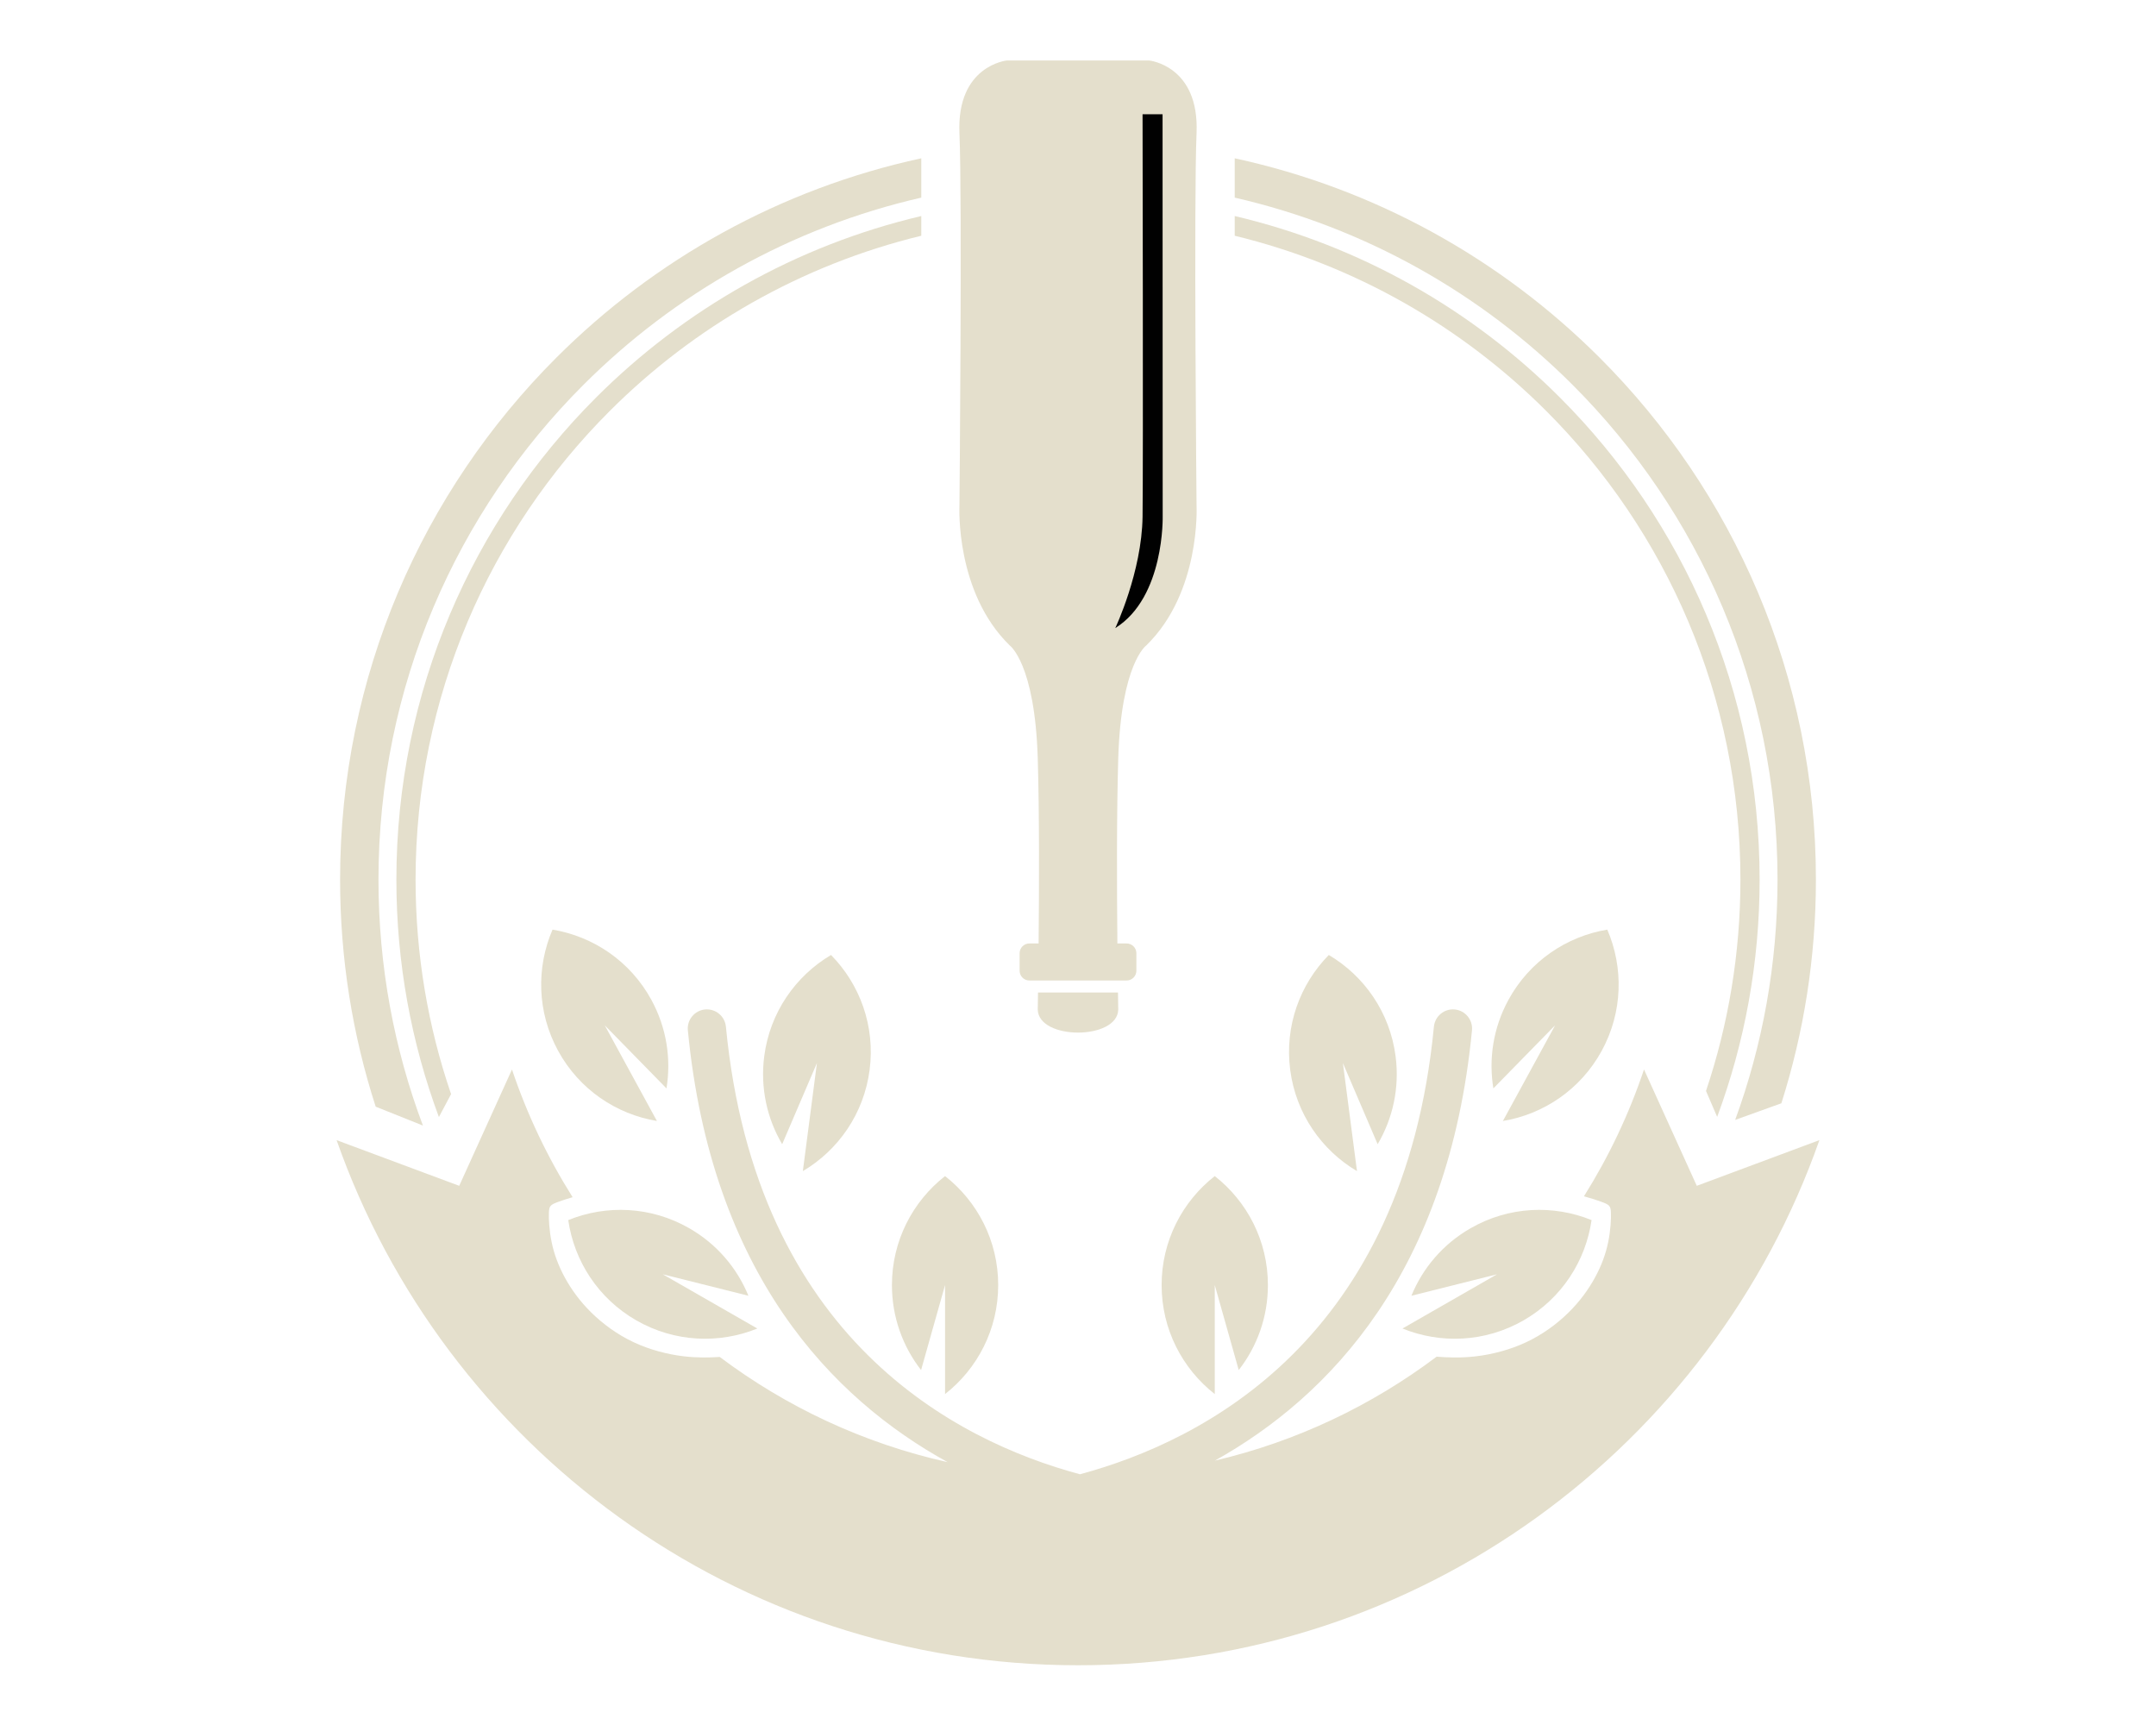 <?xml version="1.0" encoding="UTF-8" standalone="no" ?>
<!DOCTYPE svg PUBLIC "-//W3C//DTD SVG 1.1//EN" "http://www.w3.org/Graphics/SVG/1.1/DTD/svg11.dtd">
<svg xmlns="http://www.w3.org/2000/svg" xmlns:xlink="http://www.w3.org/1999/xlink" version="1.1" width="1280" height="1024" viewBox="0 0 1280 1024" xml:space="preserve">
<desc>Created with Fabric.js 5.3.0</desc>
<defs>
</defs>
<g transform="matrix(1 0 0 1 640 512)" id="background-logo"  >
<rect style="stroke: none; stroke-width: 0; stroke-dasharray: none; stroke-linecap: butt; stroke-dashoffset: 0; stroke-linejoin: miter; stroke-miterlimit: 4; fill: rgb(255,255,255); fill-opacity: 0; fill-rule: nonzero; opacity: 1;"  paint-order="stroke"  x="-640" y="-512" rx="0" ry="0" width="1280" height="1024" />
</g>
<g transform="matrix(3.653 0 0 3.653 640 512.227)" id="logo-logo"  >
<g style=""  paint-order="stroke"   >
		<g transform="matrix(0.388 0 0 -0.388 -3.4106051e-13 -35.903)"  >
<path style="stroke: none; stroke-width: 1; stroke-dasharray: none; stroke-linecap: butt; stroke-dashoffset: 0; stroke-linejoin: miter; stroke-miterlimit: 4; fill: rgb(228,223,204); fill-rule: nonzero; opacity: 1;"  paint-order="stroke"  transform=" translate(-4209.45, -6045.31)" d="M 4275.09 6247.87 C 4334.1 6235.11 4386.83 6205.5 4428 6164.32 C 4483.94 6108.39 4518.54 6031.12 4518.54 5945.77 C 4518.54 5913.12 4513.46 5881.64 4504.07 5852.09 L 4484.72 5845.13 C 4496.2 5876.51 4502.46 5910.41 4502.46 5945.77 C 4502.46 6026.69 4469.66 6099.94 4416.64 6152.96 C 4378.41 6191.2 4329.65 6218.91 4275.09 6231.4 z M 4143.81 6231.4 C 4089.25 6218.91 4040.49 6191.2 4002.26 6152.96 C 3949.23 6099.94 3916.44 6026.69 3916.44 5945.77 C 3916.44 5909.52 3923.02 5874.8 3935.06 5842.75 L 3915.27 5850.67 C 3905.6 5880.63 3900.36 5912.59 3900.36 5945.77 C 3900.36 6031.12 3934.96 6108.39 3990.89 6164.32 C 4032.07 6205.5 4084.8 6235.11 4143.81 6247.87 L 4143.81 6231.4" stroke-linecap="round" />
</g>
		<g transform="matrix(0.388 0 0 -0.388 0 77.097)"  >
<path style="stroke: none; stroke-width: 1; stroke-dasharray: none; stroke-linecap: butt; stroke-dashoffset: 0; stroke-linejoin: miter; stroke-miterlimit: 4; fill: rgb(228,223,204); fill-rule: evenodd; opacity: 1;"  paint-order="stroke"  transform=" translate(-4209.45, -5754.008)" d="M 4209.45 5616.66 C 4065.96 5616.66 3943.94 5708.5 3898.9 5836.59 L 3950.26 5817.46 L 3972.36 5866.18 L 3972.36 5866.18 C 3978.72 5847.24 3987.3 5829.3 3997.76 5812.69 C 3995.37 5812.01 3993.37 5811.33 3991.91 5810.8 C 3988.5 5809.55 3987.96 5809.11 3987.83 5806.41 C 3987.7 5803.71 3987.96 5798.75 3988.98 5793.83 C 3990 5788.91 3991.78 5784.04 3994.48 5779.08 C 3997.18 5774.12 4000.81 5769.07 4005.64 5764.33 C 4010.47 5759.59 4016.49 5755.16 4023.27 5751.98 C 4030.04 5748.79 4037.57 5746.84 4044.44 5746.04 C 4050.08 5745.39 4055.27 5745.51 4059.38 5745.79 C 4087.25 5724.84 4119.65 5709.58 4154.84 5701.73 C 4106.41 5728.39 4055.88 5780.53 4046.03 5882.59 C 4045.61 5886.99 4048.84 5890.9 4053.24 5891.32 C 4057.65 5891.73 4061.55 5888.5 4061.97 5884.1 C 4074.6 5753.28 4158.44 5710.58 4210.26 5696.65 C 4262.09 5710.59 4345.91 5753.3 4358.53 5884.1 C 4358.95 5888.5 4362.86 5891.73 4367.26 5891.32 C 4371.66 5890.9 4374.89 5886.99 4374.48 5882.59 C 4364.7 5781.31 4314.86 5729.2 4266.78 5702.36 C 4300.98 5710.39 4332.48 5725.43 4359.67 5745.9 C 4363.96 5745.55 4369.73 5745.3 4376.06 5746.04 C 4382.93 5746.84 4390.46 5748.79 4397.23 5751.98 C 4404.01 5755.16 4410.04 5759.59 4414.86 5764.33 C 4419.69 5769.07 4423.32 5774.12 4426.02 5779.08 C 4428.73 5784.04 4430.5 5788.91 4431.52 5793.83 C 4432.54 5798.75 4432.8 5803.71 4432.67 5806.41 C 4432.54 5809.11 4432 5809.55 4428.59 5810.8 C 4426.86 5811.43 4424.38 5812.26 4421.38 5813.07 C 4431.74 5829.58 4440.22 5847.38 4446.53 5866.18 L 4446.54 5866.18 L 4468.64 5817.46 L 4520 5836.59 C 4474.96 5708.5 4352.94 5616.66 4209.45 5616.66" stroke-linecap="round" />
</g>
		<g transform="matrix(0.388 0 0 -0.388 0 -31.906)"  >
<path style="stroke: none; stroke-width: 1; stroke-dasharray: none; stroke-linecap: butt; stroke-dashoffset: 0; stroke-linejoin: miter; stroke-miterlimit: 4; fill: rgb(228,223,204); fill-rule: nonzero; opacity: 1;"  paint-order="stroke"  transform=" translate(-4209.45, -6035.005)" d="M 4275.09 6223.69 C 4327.57 6211.34 4374.47 6184.52 4411.33 6147.66 C 4463 6095.99 4494.96 6024.61 4494.96 5945.77 C 4494.96 5910.82 4488.67 5877.34 4477.18 5846.39 L 4472.5 5857.25 C 4481.85 5885.05 4486.92 5914.82 4486.92 5945.77 C 4486.92 6022.39 4455.86 6091.77 4405.65 6141.98 C 4370.26 6177.36 4325.35 6203.24 4275.09 6215.43 z M 4143.81 6215.43 C 4093.55 6203.24 4048.64 6177.36 4013.25 6141.98 C 3963.04 6091.77 3931.98 6022.39 3931.98 5945.77 C 3931.98 5914.33 3937.21 5884.11 3946.85 5855.93 L 3941.75 5846.32 C 3930.24 5877.29 3923.94 5910.8 3923.94 5945.77 C 3923.94 6024.61 3955.9 6095.99 4007.57 6147.66 C 4044.43 6184.52 4091.33 6211.34 4143.81 6223.69 L 4143.81 6215.43" stroke-linecap="round" />
</g>
		<g transform="matrix(0.388 0 0 -0.388 22.227 68.608)"  >
<path style="stroke: none; stroke-width: 1; stroke-dasharray: none; stroke-linecap: butt; stroke-dashoffset: 0; stroke-linejoin: miter; stroke-miterlimit: 4; fill: rgb(228,223,204); fill-rule: evenodd; opacity: 1;"  paint-order="stroke"  transform=" translate(-4266.75, -5775.89)" d="M 4266.75 5821.54 C 4253.2 5810.93 4244.49 5794.43 4244.49 5775.89 C 4244.49 5757.35 4253.2 5740.84 4266.75 5730.24 L 4266.75 5775.89 L 4276.79 5740.3 C 4284.45 5750.12 4289.01 5762.47 4289.01 5775.89 C 4289.01 5794.43 4280.3 5810.93 4266.75 5821.54" stroke-linecap="round" />
</g>
		<g transform="matrix(0.388 0 0 -0.388 68.102 66.857)"  >
<path style="stroke: none; stroke-width: 1; stroke-dasharray: none; stroke-linecap: butt; stroke-dashoffset: 0; stroke-linejoin: miter; stroke-miterlimit: 4; fill: rgb(228,223,204); fill-rule: evenodd; opacity: 1;"  paint-order="stroke"  transform=" translate(-4385.01, -5780.405)" d="M 4424.61 5803.11 C 4422.15 5786.08 4412.16 5770.32 4396.08 5761.09 C 4380 5751.88 4361.35 5751.22 4345.41 5757.7 L 4385.01 5780.41 L 4349.14 5771.42 C 4353.86 5782.95 4362.3 5793.04 4373.95 5799.71 C 4390.03 5808.93 4408.68 5809.59 4424.61 5803.11" stroke-linecap="round" />
</g>
		<g transform="matrix(0.388 0 0 -0.388 43.051 32.528)"  >
<path style="stroke: none; stroke-width: 1; stroke-dasharray: none; stroke-linecap: butt; stroke-dashoffset: 0; stroke-linejoin: miter; stroke-miterlimit: 4; fill: rgb(228,223,204); fill-rule: evenodd; opacity: 1;"  paint-order="stroke"  transform=" translate(-4320.43, -5868.9)" d="M 4314.53 5914.16 C 4302.46 5901.9 4295.96 5884.41 4298.36 5866.02 C 4300.76 5847.64 4311.53 5832.4 4326.33 5823.64 L 4320.43 5868.9 L 4334.99 5834.91 C 4341.31 5845.64 4344.24 5858.48 4342.5 5871.78 C 4340.11 5890.16 4329.34 5905.4 4314.53 5914.16" stroke-linecap="round" />
</g>
		<g transform="matrix(0.388 0 0 -0.388 77.538 26.394)"  >
<path style="stroke: none; stroke-width: 1; stroke-dasharray: none; stroke-linecap: butt; stroke-dashoffset: 0; stroke-linejoin: miter; stroke-miterlimit: 4; fill: rgb(228,223,204); fill-rule: evenodd; opacity: 1;"  paint-order="stroke"  transform=" translate(-4409.335, -5884.715)" d="M 4431.2 5924.79 C 4438.01 5908.99 4437.75 5890.33 4428.88 5874.05 C 4419.99 5857.78 4404.45 5847.46 4387.47 5844.64 L 4409.34 5884.71 L 4383.48 5858.29 C 4381.46 5870.57 4383.37 5883.6 4389.8 5895.38 C 4398.68 5911.65 4414.23 5921.96 4431.2 5924.79" stroke-linecap="round" />
</g>
		<g transform="matrix(0.388 0 0 -0.388 -21.605 68.608)"  >
<path style="stroke: none; stroke-width: 1; stroke-dasharray: none; stroke-linecap: butt; stroke-dashoffset: 0; stroke-linejoin: miter; stroke-miterlimit: 4; fill: rgb(228,223,204); fill-rule: evenodd; opacity: 1;"  paint-order="stroke"  transform=" translate(-4153.755, -5775.89)" d="M 4153.75 5821.54 C 4167.3 5810.93 4176.01 5794.43 4176.01 5775.89 C 4176.01 5757.35 4167.3 5740.84 4153.75 5730.24 L 4153.75 5775.89 L 4143.71 5740.3 C 4136.06 5750.12 4131.5 5762.47 4131.5 5775.89 C 4131.5 5794.43 4140.21 5810.93 4153.75 5821.54" stroke-linecap="round" />
</g>
		<g transform="matrix(0.388 0 0 -0.388 -67.481 66.857)"  >
<path style="stroke: none; stroke-width: 1; stroke-dasharray: none; stroke-linecap: butt; stroke-dashoffset: 0; stroke-linejoin: miter; stroke-miterlimit: 4; fill: rgb(228,223,204); fill-rule: evenodd; opacity: 1;"  paint-order="stroke"  transform=" translate(-4035.49, -5780.405)" d="M 3995.89 5803.11 C 3998.35 5786.08 4008.34 5770.32 4024.42 5761.09 C 4040.51 5751.88 4059.16 5751.22 4075.09 5757.7 L 4035.49 5780.41 L 4071.36 5771.42 C 4066.64 5782.95 4058.2 5793.04 4046.56 5799.71 C 4030.48 5808.93 4011.82 5809.59 3995.89 5803.11" stroke-linecap="round" />
</g>
		<g transform="matrix(0.388 0 0 -0.388 -42.429 32.528)"  >
<path style="stroke: none; stroke-width: 1; stroke-dasharray: none; stroke-linecap: butt; stroke-dashoffset: 0; stroke-linejoin: miter; stroke-miterlimit: 4; fill: rgb(228,223,204); fill-rule: evenodd; opacity: 1;"  paint-order="stroke"  transform=" translate(-4100.071, -5868.9)" d="M 4105.97 5914.16 C 4118.04 5901.9 4124.54 5884.41 4122.14 5866.02 C 4119.74 5847.64 4108.98 5832.4 4094.17 5823.64 L 4100.07 5868.9 L 4085.51 5834.91 C 4079.19 5845.64 4076.27 5858.48 4078 5871.78 C 4080.4 5890.16 4091.17 5905.4 4105.97 5914.16" stroke-linecap="round" />
</g>
		<g transform="matrix(0.388 0 0 -0.388 -76.916 26.394)"  >
<path style="stroke: none; stroke-width: 1; stroke-dasharray: none; stroke-linecap: butt; stroke-dashoffset: 0; stroke-linejoin: miter; stroke-miterlimit: 4; fill: rgb(228,223,204); fill-rule: evenodd; opacity: 1;"  paint-order="stroke"  transform=" translate(-4011.167, -5884.715)" d="M 3989.3 5924.79 C 3982.49 5908.99 3982.75 5890.33 3991.63 5874.05 C 4000.51 5857.78 4016.06 5847.46 4033.03 5844.64 L 4011.17 5884.71 L 4037.03 5858.29 C 4039.04 5870.57 4037.13 5883.6 4030.7 5895.38 C 4021.83 5911.65 4006.28 5921.96 3989.3 5924.79" stroke-linecap="round" />
</g>
		<g transform="matrix(0.388 0 0 -0.388 -0 -51.408)"  >
<path style="stroke: none; stroke-width: 1; stroke-dasharray: none; stroke-linecap: butt; stroke-dashoffset: 0; stroke-linejoin: miter; stroke-miterlimit: 4; fill: rgb(228,223,204); fill-rule: evenodd; opacity: 1;"  paint-order="stroke"  transform=" translate(-4209.45, -6085.279)" d="M 4209.45 6288.85 L 4179.65 6288.85 C 4179.65 6288.85 4158.59 6286.75 4159.79 6258.45 C 4160.99 6230.16 4159.79 6102.25 4159.79 6102.25 C 4159.79 6102.25 4157.98 6066.13 4180.85 6043.86 C 4180.85 6043.86 4191.38 6036.34 4192.59 5996.61 C 4193.29 5973.47 4193.17 5941.61 4192.95 5919.03 L 4189.06 5919.03 C 4186.82 5919.03 4185 5917.2 4185 5914.97 L 4185 5907.59 C 4185 5905.36 4186.82 5903.53 4189.06 5903.53 L 4229.84 5903.53 C 4232.07 5903.53 4233.9 5905.36 4233.9 5907.59 L 4233.9 5914.97 C 4233.9 5917.2 4232.07 5919.03 4229.84 5919.03 L 4225.95 5919.03 C 4225.73 5941.61 4225.61 5973.47 4226.31 5996.61 C 4227.52 6036.34 4238.05 6043.86 4238.05 6043.86 C 4260.92 6066.13 4259.11 6102.25 4259.11 6102.25 C 4259.11 6102.25 4257.91 6230.16 4259.11 6258.45 C 4260.31 6286.75 4239.24 6288.85 4239.24 6288.85 z M 4192.7 5898.49 L 4192.59 5891.42 C 4192.78 5878.47 4226.13 5878.47 4226.31 5891.42 L 4226.2 5898.49 L 4192.7 5898.49" stroke-linecap="round" />
</g>
		<g transform="matrix(0.388 0 0 -0.388 9.912 -79.906)"  >
<path style="stroke: none; stroke-width: 1; stroke-dasharray: none; stroke-linecap: butt; stroke-dashoffset: 0; stroke-linejoin: miter; stroke-miterlimit: 4; fill: rgb(1,1,1); fill-rule: evenodd; opacity: 1;"  paint-order="stroke"  transform=" translate(-4235.003, -6158.745)" d="M 4244.93 6098.1 C 4244.93 6098.1 4245.83 6064.09 4225.07 6051.14 C 4225.07 6051.14 4236.2 6074.61 4236.5 6097.79 C 4236.8 6120.97 4236.5 6266.35 4236.5 6266.35 L 4244.88 6266.35 L 4244.93 6098.1" stroke-linecap="round" />
</g>
</g>
</g>
</svg>